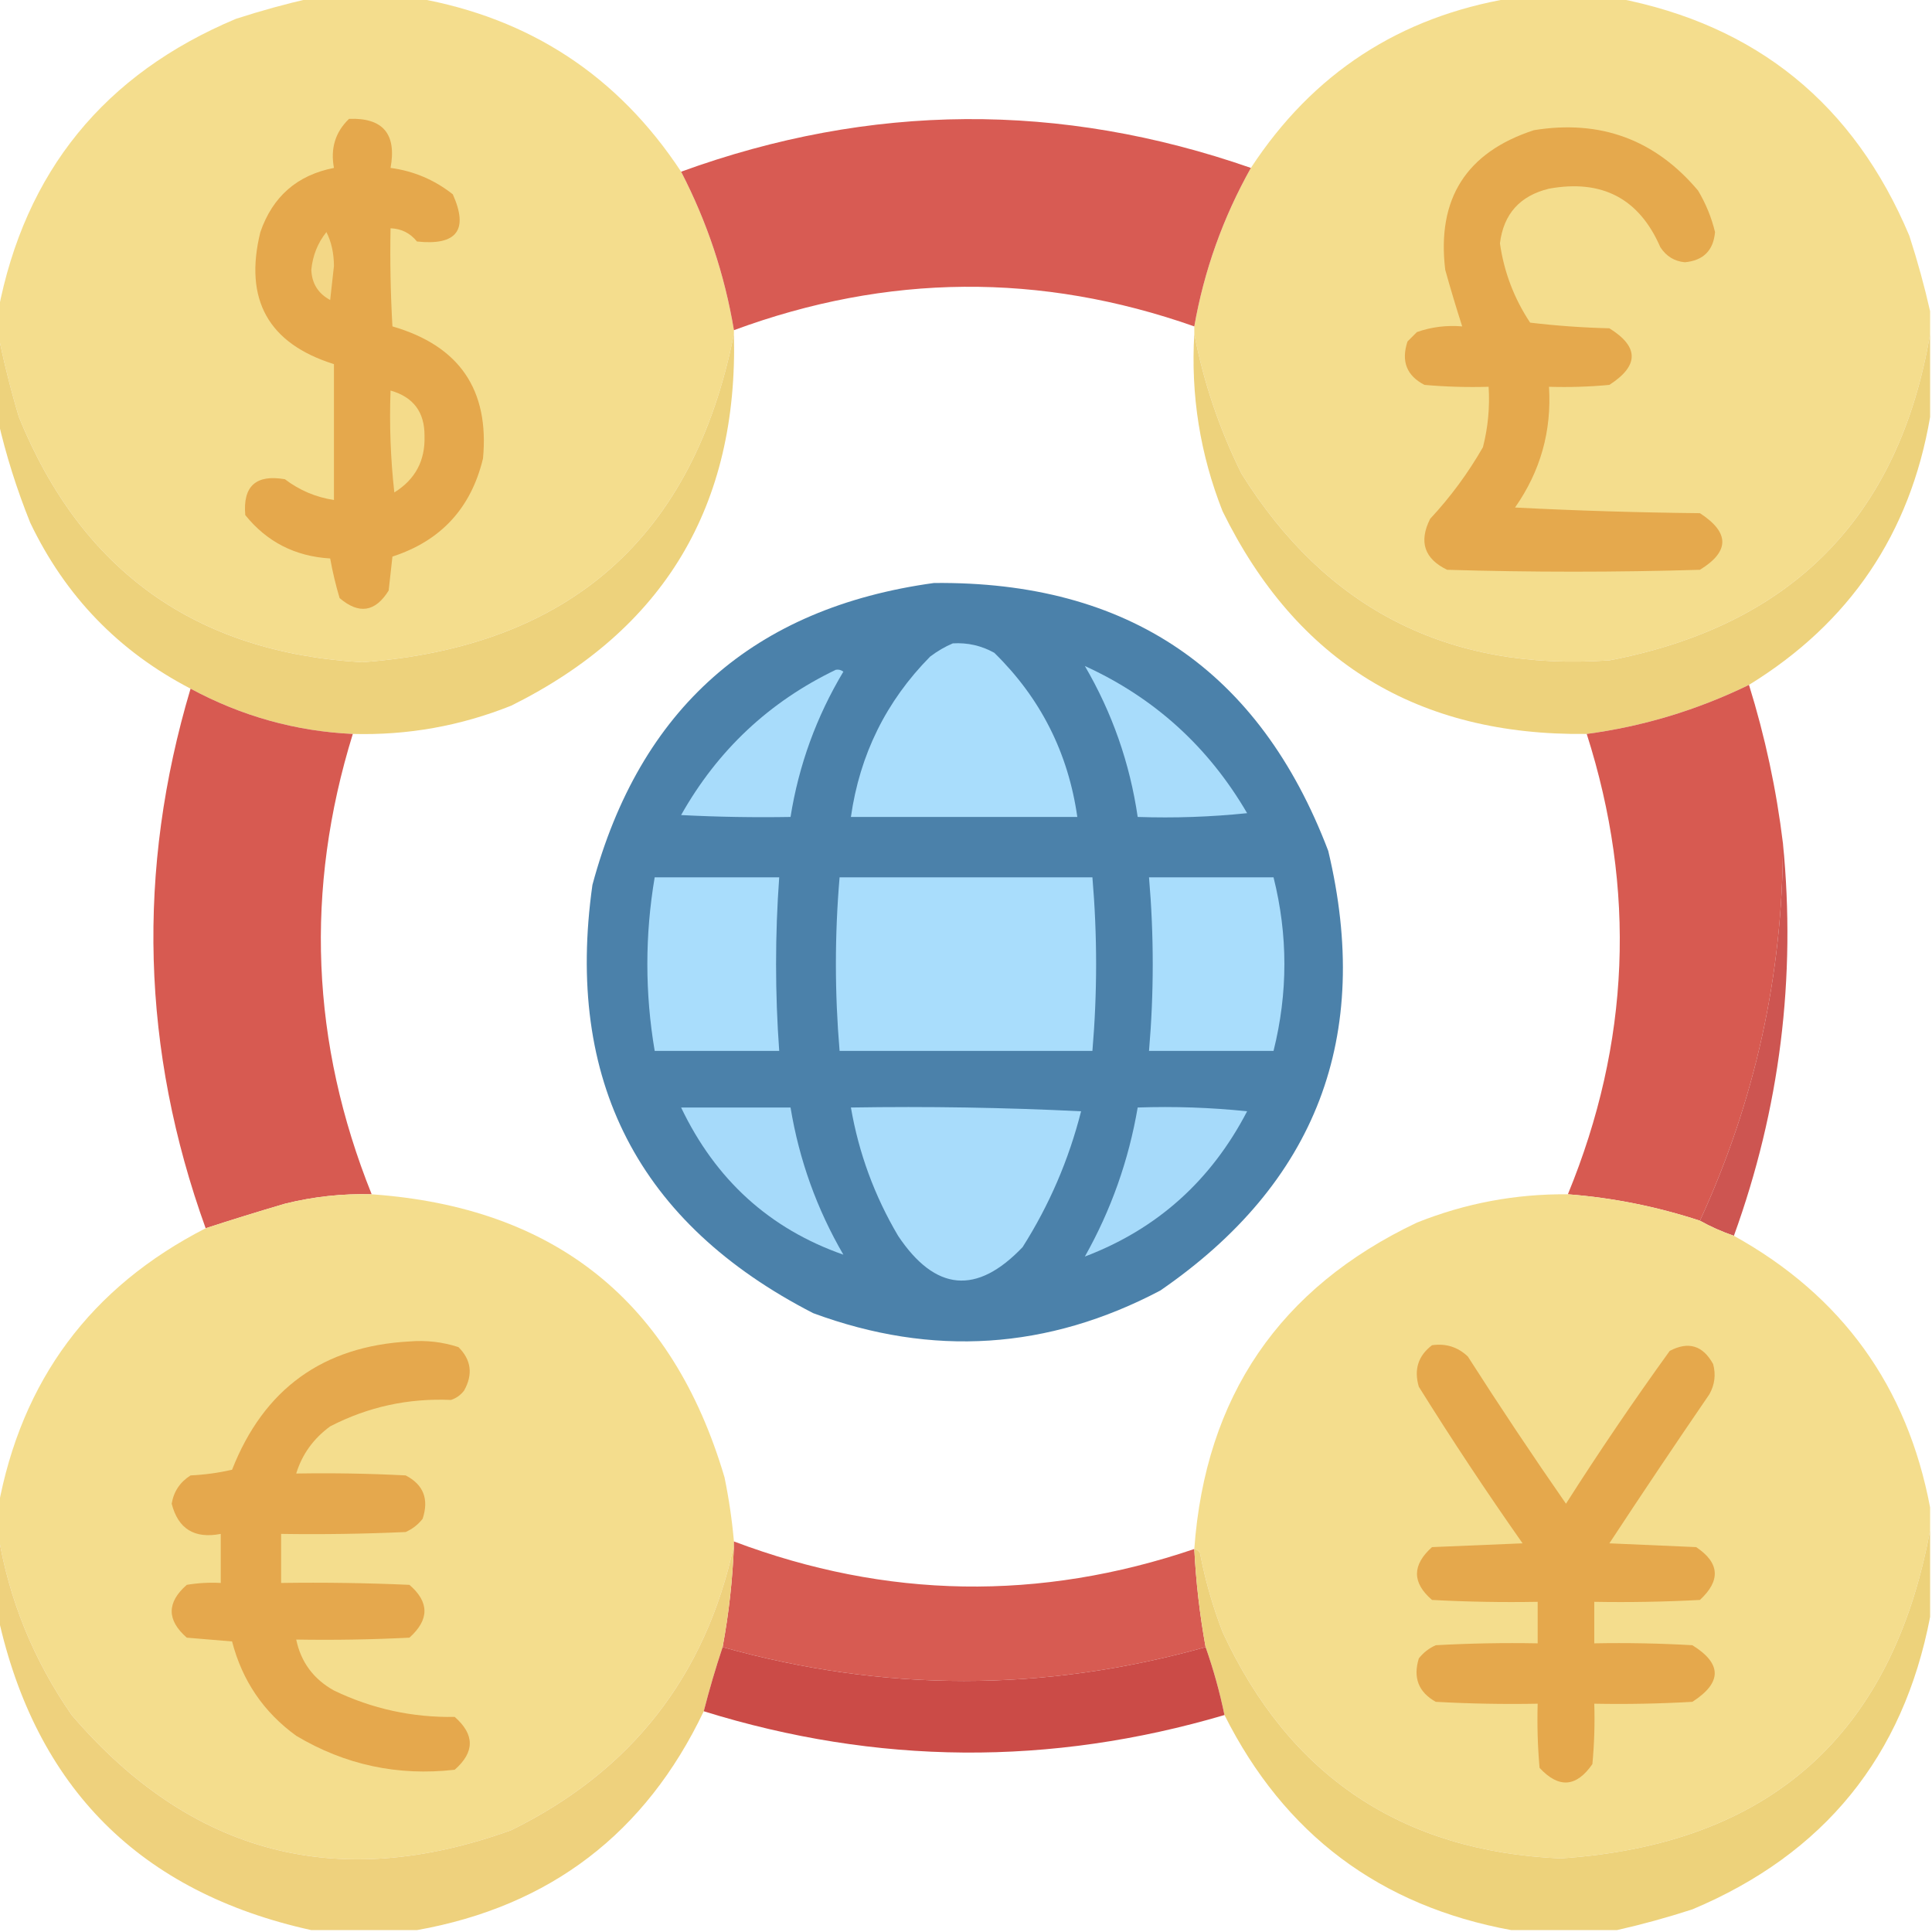 <?xml version="1.0" encoding="UTF-8"?>
<!DOCTYPE svg PUBLIC "-//W3C//DTD SVG 1.1//EN" "http://www.w3.org/Graphics/SVG/1.1/DTD/svg11.dtd">
<svg xmlns="http://www.w3.org/2000/svg" version="1.1" width="512px" height="512px" style="shape-rendering:geometricPrecision; text-rendering:geometricPrecision; image-rendering:optimizeQuality; fill-rule:evenodd; clip-rule:evenodd" xmlns:xlink="http://www.w3.org/1999/xlink">
<g><path style="opacity:0.996" fill="#f4dd8d" d="M 82.5,-0.5 C 91.833,-0.5 101.167,-0.5 110.5,-0.5C 140.459,4.8 163.792,20.133 180.5,45.5C 187.385,58.82 192.051,72.82 194.5,87.5C 194.5,87.833 194.5,88.167 194.5,88.5C 183.753,142.41 150.919,171.41 96,175.5C 51.934,172.974 21.601,151.308 5,110.5C 2.802,103.108 0.969,95.775 -0.5,88.5C -0.5,86.5 -0.5,84.5 -0.5,82.5C 6.606,45.497 27.605,19.663 62.5,5C 69.208,2.826 75.875,0.993 82.5,-0.5 Z"/></g>
<g><path style="opacity:0.996" fill="#f4dd8d" d="M 400.5,-0.5 C 409.833,-0.5 419.167,-0.5 428.5,-0.5C 465.503,6.606 491.337,27.605 506,62.5C 508.174,69.208 510.007,75.875 511.5,82.5C 511.5,84.5 511.5,86.5 511.5,88.5C 503.253,136.915 474.919,165.748 426.5,175C 383.935,177.968 351.435,161.468 329,125.5C 323.121,113.608 318.954,101.275 316.5,88.5C 316.5,87.833 316.5,87.167 316.5,86.5C 319.097,71.714 324.097,57.714 331.5,44.5C 347.908,19.431 370.908,4.431 400.5,-0.5 Z"/></g>
<g><path style="opacity:1" fill="#e5a84c" d="M 92.5,31.5 C 101.487,31.161 105.153,35.495 103.5,44.5C 109.633,45.316 115.133,47.649 120,51.5C 124.229,60.959 121.062,65.126 110.5,64C 108.691,61.762 106.358,60.595 103.5,60.5C 103.334,69.173 103.5,77.84 104,86.5C 121.717,91.623 129.717,103.289 128,121.5C 124.837,134.662 116.837,143.329 104,147.5C 103.667,150.5 103.333,153.5 103,156.5C 99.455,162.209 95.121,162.875 90,158.5C 88.964,155.029 88.131,151.529 87.5,148C 78.223,147.446 70.723,143.613 65,136.5C 64.329,128.841 67.829,125.674 75.5,127C 79.39,129.947 83.723,131.78 88.5,132.5C 88.5,120.5 88.5,108.5 88.5,96.5C 71.101,91.044 64.601,79.377 69,61.5C 72.263,52.067 78.763,46.401 88.5,44.5C 87.535,39.317 88.868,34.984 92.5,31.5 Z"/></g>
<g><path style="opacity:0.984" fill="#d75950" d="M 331.5,44.5 C 324.097,57.714 319.097,71.714 316.5,86.5C 275.773,72.167 235.106,72.501 194.5,87.5C 192.051,72.82 187.385,58.82 180.5,45.5C 230.692,27.257 281.025,26.923 331.5,44.5 Z"/></g>
<g><path style="opacity:1" fill="#e5a94d" d="M 406.5,34.5 C 424.109,31.645 438.609,36.978 450,50.5C 452.065,53.96 453.565,57.626 454.5,61.5C 454.071,66.385 451.404,69.051 446.5,69.5C 443.729,69.244 441.562,67.91 440,65.5C 434.408,52.618 424.575,47.451 410.5,50C 402.787,51.877 398.453,56.71 397.5,64.5C 398.593,72.115 401.26,79.115 405.5,85.5C 412.476,86.331 419.476,86.831 426.5,87C 434.393,91.91 434.393,96.91 426.5,102C 421.177,102.499 415.844,102.666 410.5,102.5C 411.235,114.228 408.235,124.894 401.5,134.5C 417.823,135.333 434.156,135.833 450.5,136C 458.408,141.142 458.408,146.142 450.5,151C 428.167,151.667 405.833,151.667 383.5,151C 377.456,148.068 375.956,143.568 379,137.5C 384.399,131.7 389.066,125.367 393,118.5C 394.339,113.264 394.839,107.93 394.5,102.5C 388.824,102.666 383.157,102.499 377.5,102C 372.776,99.565 371.276,95.731 373,90.5C 373.833,89.667 374.667,88.833 375.5,88C 379.363,86.646 383.363,86.146 387.5,86.5C 385.904,81.544 384.404,76.544 383,71.5C 380.737,52.681 388.571,40.348 406.5,34.5 Z"/></g>
<g><path style="opacity:1" fill="#f3d786" d="M 86.5,61.5 C 87.816,64.087 88.483,67.087 88.5,70.5C 88.167,73.5 87.833,76.5 87.5,79.5C 84.312,77.791 82.645,75.124 82.5,71.5C 82.866,67.728 84.199,64.394 86.5,61.5 Z"/></g>
<g><path style="opacity:0.979" fill="#edd17a" d="M -0.5,88.5 C 0.969,95.775 2.802,103.108 5,110.5C 21.601,151.308 51.934,172.974 96,175.5C 150.919,171.41 183.753,142.41 194.5,88.5C 195.662,134.037 175.996,166.87 135.5,187C 122.011,192.398 108.011,194.898 93.5,194.5C 78.367,193.795 64.033,189.795 50.5,182.5C 31.461,172.627 17.295,157.96 8,138.5C 4.421,129.602 1.587,120.602 -0.5,111.5C -0.5,103.833 -0.5,96.167 -0.5,88.5 Z"/></g>
<g><path style="opacity:0.979" fill="#edd17a" d="M 316.5,88.5 C 318.954,101.275 323.121,113.608 329,125.5C 351.435,161.468 383.935,177.968 426.5,175C 474.919,165.748 503.253,136.915 511.5,88.5C 511.5,95.833 511.5,103.167 511.5,110.5C 506.209,141.419 490.209,165.085 463.5,181.5C 449.756,188.18 435.423,192.514 420.5,194.5C 375.759,195.06 343.592,175.394 324,135.5C 318.037,120.388 315.537,104.721 316.5,88.5 Z"/></g>
<g><path style="opacity:1" fill="#f4db8a" d="M 103.5,103.5 C 109.541,105.209 112.541,109.209 112.5,115.5C 112.719,122.063 110.052,127.063 104.5,130.5C 103.502,121.525 103.168,112.525 103.5,103.5 Z"/></g>
<g><path style="opacity:0.99" fill="#4a80aa" d="M 247.5,154.5 C 298.952,153.959 333.786,177.626 352,225.5C 363.725,274.678 348.892,313.511 307.5,342C 277.767,357.682 247.101,359.682 215.5,348C 169.175,324.187 149.675,286.354 157,234.5C 169.584,187.74 199.751,161.073 247.5,154.5 Z"/></g>
<g><path style="opacity:1" fill="#a9ddfc" d="M 252.5,170.5 C 256.41,170.263 260.077,171.096 263.5,173C 275.74,184.979 283.073,199.479 285.5,216.5C 265.5,216.5 245.5,216.5 225.5,216.5C 227.848,199.971 234.848,185.804 246.5,174C 248.432,172.541 250.432,171.375 252.5,170.5 Z"/></g>
<g><path style="opacity:1" fill="#a8dcfb" d="M 221.5,177.5 C 222.239,177.369 222.906,177.536 223.5,178C 216.355,189.935 211.688,202.768 209.5,216.5C 199.828,216.666 190.161,216.5 180.5,216C 190.181,198.816 203.848,185.983 221.5,177.5 Z"/></g>
<g><path style="opacity:1" fill="#a8dcfb" d="M 287.5,176.5 C 305.908,184.904 320.242,197.904 330.5,215.5C 320.856,216.498 311.19,216.832 301.5,216.5C 299.414,202.241 294.747,188.908 287.5,176.5 Z"/></g>
<g><path style="opacity:0.989" fill="#d75950" d="M 463.5,181.5 C 467.764,195.223 470.764,209.223 472.5,223.5C 472.46,258.337 465.127,291.671 450.5,323.5C 439.008,319.735 427.342,317.402 415.5,316.5C 431.997,276.407 433.663,235.74 420.5,194.5C 435.423,192.514 449.756,188.18 463.5,181.5 Z"/></g>
<g><path style="opacity:0.987" fill="#d6584f" d="M 50.5,182.5 C 64.033,189.795 78.367,193.795 93.5,194.5C 80.731,235.737 82.397,276.404 98.5,316.5C 90.722,316.287 83.055,317.12 75.5,319C 68.44,321.076 61.44,323.243 54.5,325.5C 37.48,278.287 36.147,230.621 50.5,182.5 Z"/></g>
<g><path style="opacity:1" fill="#a9ddfc" d="M 173.5,232.5 C 184.5,232.5 195.5,232.5 206.5,232.5C 205.388,247.821 205.388,263.154 206.5,278.5C 195.5,278.5 184.5,278.5 173.5,278.5C 170.906,263.151 170.906,247.818 173.5,232.5 Z"/></g>
<g><path style="opacity:1" fill="#a9ddfc" d="M 222.5,232.5 C 244.833,232.5 267.167,232.5 289.5,232.5C 290.807,247.832 290.807,263.166 289.5,278.5C 267.167,278.5 244.833,278.5 222.5,278.5C 221.196,263.124 221.196,247.791 222.5,232.5 Z"/></g>
<g><path style="opacity:1" fill="#a9ddfc" d="M 304.5,232.5 C 315.5,232.5 326.5,232.5 337.5,232.5C 341.336,247.813 341.336,263.146 337.5,278.5C 326.5,278.5 315.5,278.5 304.5,278.5C 305.816,263.163 305.816,247.829 304.5,232.5 Z"/></g>
<g><path style="opacity:0.927" fill="#ca4844" d="M 472.5,223.5 C 476.023,259.171 471.69,293.837 459.5,327.5C 456.314,326.403 453.314,325.07 450.5,323.5C 465.127,291.671 472.46,258.337 472.5,223.5 Z"/></g>
<g><path style="opacity:1" fill="#a6dafa" d="M 180.5,293.5 C 190.167,293.5 199.833,293.5 209.5,293.5C 211.79,307.372 216.457,320.372 223.5,332.5C 203.983,325.669 189.649,312.669 180.5,293.5 Z"/></g>
<g><path style="opacity:1" fill="#a8dcfb" d="M 225.5,293.5 C 245.844,293.167 266.178,293.5 286.5,294.5C 283.237,307.355 278.071,319.355 271,330.5C 258.854,343.253 247.854,342.253 238,327.5C 231.75,316.916 227.584,305.583 225.5,293.5 Z"/></g>
<g><path style="opacity:1" fill="#a6dafa" d="M 301.5,293.5 C 311.19,293.168 320.856,293.502 330.5,294.5C 320.931,312.915 306.598,325.748 287.5,333C 294.444,320.671 299.11,307.504 301.5,293.5 Z"/></g>
<g><path style="opacity:0.996" fill="#f4dd8d" d="M 98.5,316.5 C 147.069,319.911 178.236,344.911 192,391.5C 193.161,397.126 193.994,402.793 194.5,408.5C 194.5,408.833 194.5,409.167 194.5,409.5C 187.007,444.162 167.34,469.329 135.5,485C 89.503,501.627 50.67,491.46 19,454.5C 8.863,439.904 2.363,423.904 -0.5,406.5C -0.5,404.167 -0.5,401.833 -0.5,399.5C 5.686,365.791 24.019,341.124 54.5,325.5C 61.44,323.243 68.44,321.076 75.5,319C 83.055,317.12 90.722,316.287 98.5,316.5 Z"/></g>
<g><path style="opacity:0.996" fill="#f4dd8d" d="M 415.5,316.5 C 427.342,317.402 439.008,319.735 450.5,323.5C 453.314,325.07 456.314,326.403 459.5,327.5C 488.098,343.362 505.431,367.362 511.5,399.5C 511.5,401.5 511.5,403.5 511.5,405.5C 501.435,459.878 468.768,488.878 413.5,492.5C 371.468,490.626 341.635,470.626 324,432.5C 321.37,425.688 319.37,418.688 318,411.5C 317.617,410.944 317.117,410.611 316.5,410.5C 319.429,370.113 339.095,341.28 375.5,324C 388.348,318.864 401.681,316.364 415.5,316.5 Z"/></g>
<g><path style="opacity:1" fill="#e5a84d" d="M 108.5,355.5 C 112.967,355.133 117.3,355.633 121.5,357C 124.886,360.373 125.386,364.206 123,368.5C 122.097,369.701 120.931,370.535 119.5,371C 108.175,370.499 97.509,372.832 87.5,378C 83.053,381.257 80.053,385.424 78.5,390.5C 88.172,390.334 97.839,390.5 107.5,391C 112.224,393.435 113.724,397.269 112,402.5C 110.786,404.049 109.286,405.215 107.5,406C 96.505,406.5 85.505,406.667 74.5,406.5C 74.5,410.833 74.5,415.167 74.5,419.5C 85.838,419.333 97.172,419.5 108.5,420C 113.812,424.572 113.812,429.239 108.5,434C 98.506,434.5 88.506,434.666 78.5,434.5C 79.75,440.483 83.083,444.983 88.5,448C 98.588,452.855 109.255,455.188 120.5,455C 125.833,459.667 125.833,464.333 120.5,469C 105.438,470.722 91.438,467.722 78.5,460C 69.864,453.742 64.198,445.408 61.5,435C 57.5,434.667 53.5,434.333 49.5,434C 44.167,429.333 44.167,424.667 49.5,420C 52.482,419.502 55.482,419.335 58.5,419.5C 58.5,415.167 58.5,410.833 58.5,406.5C 51.542,407.846 47.209,405.18 45.5,398.5C 46.031,395.28 47.697,392.78 50.5,391C 54.211,390.825 57.878,390.325 61.5,389.5C 69.914,368.079 85.581,356.745 108.5,355.5 Z"/></g>
<g><path style="opacity:1" fill="#e5a84c" d="M 379.5,356.5 C 383.192,355.971 386.358,356.971 389,359.5C 397.419,372.672 406.085,385.672 415,398.5C 423.775,384.726 432.942,371.226 442.5,358C 447.456,355.393 451.289,356.56 454,361.5C 454.755,364.303 454.422,366.97 453,369.5C 444.043,382.58 435.209,395.747 426.5,409C 434.167,409.333 441.833,409.667 449.5,410C 455.729,414.171 456.062,418.837 450.5,424C 441.173,424.5 431.839,424.666 422.5,424.5C 422.5,428.167 422.5,431.833 422.5,435.5C 431.173,435.334 439.84,435.5 448.5,436C 456.393,440.91 456.393,445.91 448.5,451C 439.84,451.5 431.173,451.666 422.5,451.5C 422.666,456.844 422.499,462.177 422,467.5C 417.748,473.653 413.081,473.986 408,468.5C 407.501,462.843 407.334,457.176 407.5,451.5C 398.494,451.666 389.494,451.5 380.5,451C 375.931,448.459 374.431,444.625 376,439.5C 377.214,437.951 378.714,436.785 380.5,436C 389.494,435.5 398.494,435.334 407.5,435.5C 407.5,431.833 407.5,428.167 407.5,424.5C 398.161,424.666 388.827,424.5 379.5,424C 374.188,419.428 374.188,414.761 379.5,410C 387.5,409.667 395.5,409.333 403.5,409C 393.961,395.424 384.794,381.591 376,367.5C 374.662,362.96 375.829,359.293 379.5,356.5 Z"/></g>
<g><path style="opacity:0.986" fill="#d75950" d="M 194.5,408.5 C 234.884,423.741 275.55,424.408 316.5,410.5C 316.94,419.246 317.94,427.913 319.5,436.5C 276.791,448.469 234.125,448.469 191.5,436.5C 193.154,427.588 194.154,418.588 194.5,409.5C 194.5,409.167 194.5,408.833 194.5,408.5 Z"/></g>
<g><path style="opacity:0.98" fill="#edd07a" d="M -0.5,406.5 C 2.363,423.904 8.863,439.904 19,454.5C 50.67,491.46 89.503,501.627 135.5,485C 167.34,469.329 187.007,444.162 194.5,409.5C 194.154,418.588 193.154,427.588 191.5,436.5C 189.636,442.093 187.97,447.759 186.5,453.5C 171.076,485.872 145.743,505.206 110.5,511.5C 101.167,511.5 91.833,511.5 82.5,511.5C 37.167,501.5 9.5,473.833 -0.5,428.5C -0.5,421.167 -0.5,413.833 -0.5,406.5 Z"/></g>
<g><path style="opacity:0.978" fill="#edd179" d="M 511.5,405.5 C 511.5,413.167 511.5,420.833 511.5,428.5C 504.394,465.503 483.394,491.337 448.5,506C 441.792,508.174 435.125,510.007 428.5,511.5C 419.167,511.5 409.833,511.5 400.5,511.5C 365.701,505.102 340.367,486.102 324.5,454.5C 323.236,448.376 321.569,442.376 319.5,436.5C 317.94,427.913 316.94,419.246 316.5,410.5C 317.117,410.611 317.617,410.944 318,411.5C 319.37,418.688 321.37,425.688 324,432.5C 341.635,470.626 371.468,490.626 413.5,492.5C 468.768,488.878 501.435,459.878 511.5,405.5 Z"/></g>
<g><path style="opacity:0.983" fill="#ca4844" d="M 191.5,436.5 C 234.125,448.469 276.791,448.469 319.5,436.5C 321.569,442.376 323.236,448.376 324.5,454.5C 278.399,468.094 232.399,467.761 186.5,453.5C 187.97,447.759 189.636,442.093 191.5,436.5 Z"/></g>
</svg>
